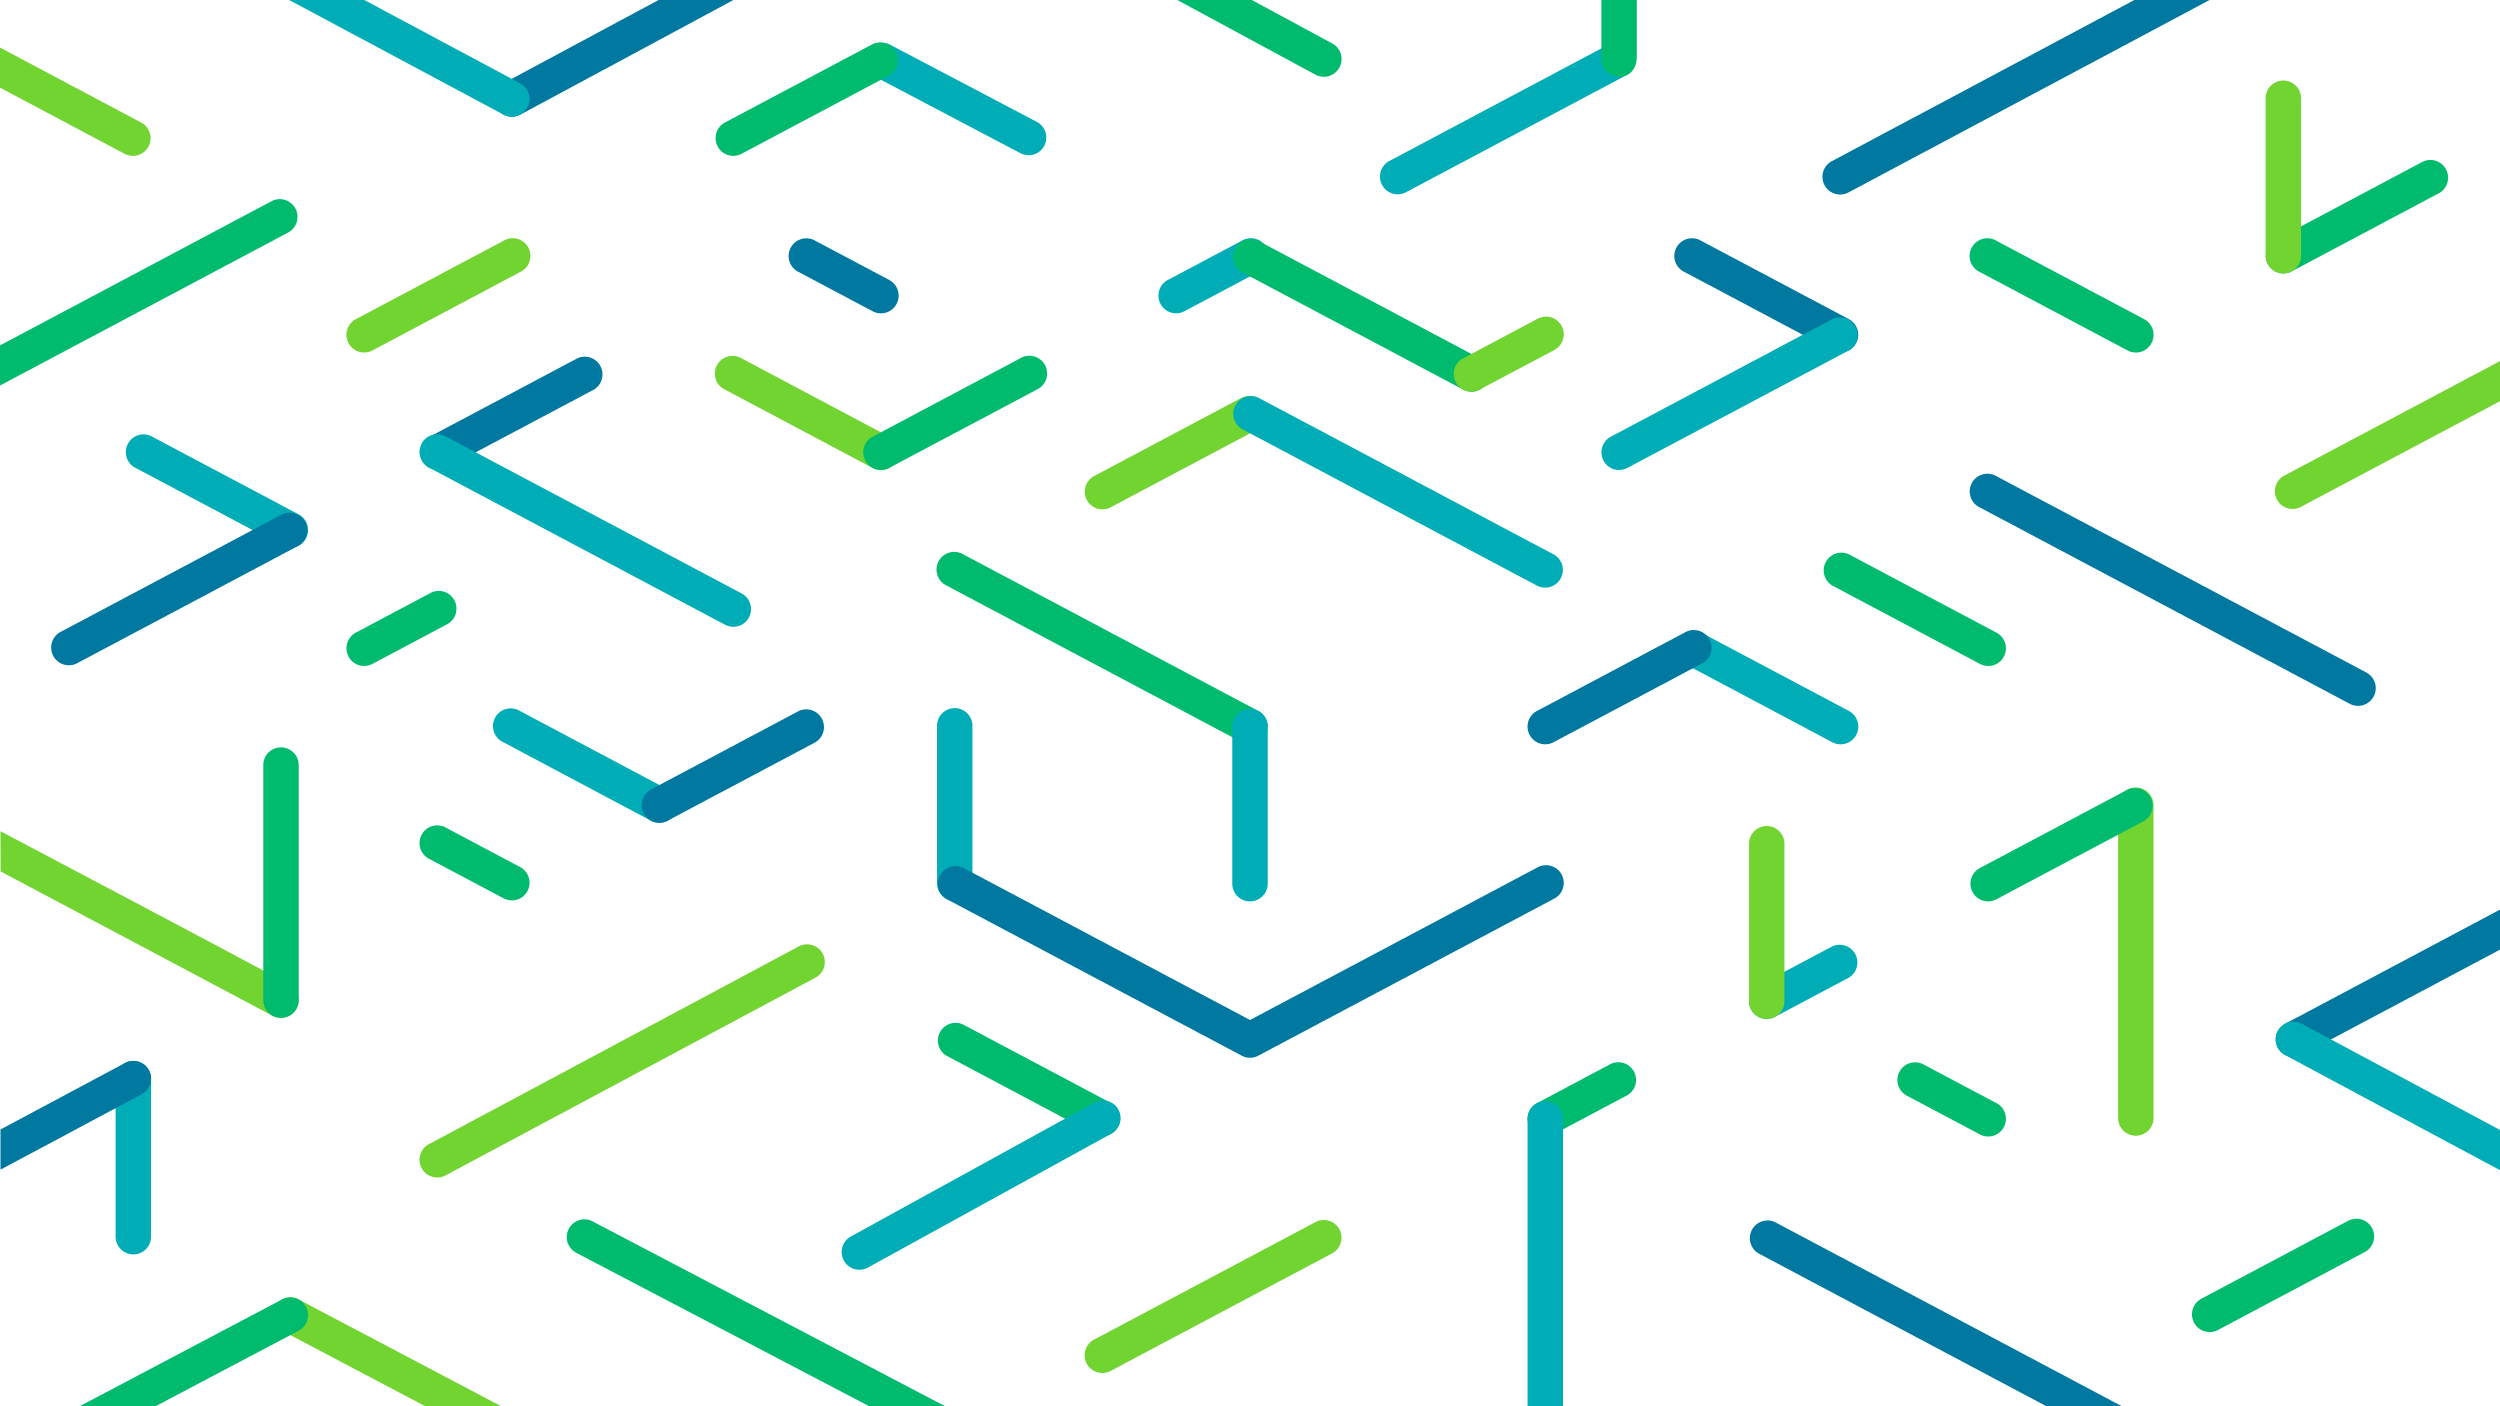 <svg xmlns="http://www.w3.org/2000/svg" viewBox="0 0 800 450"><path fill="#71d431" d="M116.54 112.8a5.67 5.67 0 0 1-2.66-10.68l47.25-25.07a5.67 5.67 0 1 1 5.31 10l-47.24 25.09a5.66 5.66 0 0 1-2.66.66"/><path fill="#00acb5" d="M211 263.3a5.65 5.65 0 0 1-2.65-.66L161 237.48a5.67 5.67 0 1 1 5.32-10l47.4 25.16A5.67 5.67 0 0 1 211 263.3"/><path fill="#00789f" d="M211 263.3a5.67 5.67 0 0 1-2.66-10.68l47.24-25.08a5.67 5.67 0 0 1 5.32 10l-47.24 25.08a5.66 5.66 0 0 1-2.66.66"/><path fill="#71d431" d="M281.89 150.41a5.59 5.59 0 0 1-2.65-.66L232 124.68a5.67 5.67 0 1 1 5.32-10l47.24 25.08a5.67 5.67 0 0 1-2.66 10.67"/><path fill="#00bb6e" d="M636.22 213.11a5.67 5.67 0 0 1-2.66-.67l-47.24-25.07a5.67 5.67 0 0 1 5.31-10l47.25 25.08a5.67 5.67 0 0 1-2.66 10.68"/><path fill="#00789f" d="M757 215.08l-118.12-62.69a5.67 5.67 0 1 0-5.32 10l118.11 62.69a5.67 5.67 0 1 0 5.32-10z"/><path fill="#71d431" d="M428.63 393.42a5.67 5.67 0 0 0-7.67-2.35l-70.87 37.61a5.67 5.67 0 0 0 2.66 10.68 5.59 5.59 0 0 0 2.65-.66l70.88-37.62a5.67 5.67 0 0 0 2.35-7.66zM263.28 305.19a5.68 5.68 0 0 0-7.67-2.34L137.5 366a5.67 5.67 0 1 0 5.32 10l118.11-63.14a5.69 5.69 0 0 0 2.35-7.67z"/><path fill="#00789f" d="M140.17 150.41a5.67 5.67 0 0 1-2.67-10.67l47.25-25.08a5.67 5.67 0 0 1 5.31 10l-47.24 25.07a5.65 5.65 0 0 1-2.65.66"/><path fill="#00bb6e" d="M352.75 363.56a5.65 5.65 0 0 1-2.65-.66l-47.24-25.07a5.67 5.67 0 0 1 5.31-10l47.25 25.08a5.67 5.67 0 0 1-2.67 10.67"/><path fill="#00acb5" d="M275 406.32a5.67 5.67 0 0 1-2.73-10.64L350 352.93a5.67 5.67 0 1 1 5.46 9.93l-77.73 42.76a5.72 5.72 0 0 1-2.73.7"/><path fill="#00789f" d="M589 112.8a5.66 5.66 0 0 1-2.66-.66l-47.26-25.08a5.67 5.67 0 1 1 5.31-10l47.25 25.07A5.67 5.67 0 0 1 589 112.8"/><path fill="#00acb5" d="M518.12 150.41a5.67 5.67 0 0 1-2.66-10.67l70.86-37.62a5.67 5.67 0 0 1 5.32 10l-70.87 37.61a5.65 5.65 0 0 1-2.65.66"/><path fill="#00bb6e" d="M683.46 112.8a5.65 5.65 0 0 1-2.65-.66l-47.24-25.08a5.67 5.67 0 1 1 5.31-10l47.25 25.07a5.67 5.67 0 0 1-2.67 10.68"/><path fill="#00acb5" d="M376.39 100.26a5.67 5.67 0 0 1-2.67-10.68l23.63-12.53a5.67 5.67 0 1 1 5.31 10L379 99.6a5.65 5.65 0 0 1-2.65.66"/><path fill="#00789f" d="M281.89 100.26a5.59 5.59 0 0 1-2.65-.66l-23.63-12.54a5.67 5.67 0 1 1 5.32-10l23.62 12.53a5.67 5.67 0 0 1-2.66 10.68"/><path fill="#71d431" d="M95.57 320.4a5.72 5.72 0 0 1-8.31 4.67L.2 278.86.15 266S92 314.44 93.44 315.62a5.71 5.71 0 0 1 2.13 4.78"/><path fill="#00bb6e" d="M89.92 325.73a5.67 5.67 0 0 1-5.67-5.67v-75.23a5.67 5.67 0 1 1 11.34 0v75.23a5.67 5.67 0 0 1-5.67 5.67"/><path fill="#00acb5" d="M234.64 200.57a5.66 5.66 0 0 1-2.65-.67l-94.49-50.15a5.67 5.67 0 1 1 5.32-10l94.49 50.15a5.67 5.67 0 0 1-2.67 10.68"/><path fill="#00bb6e" d="M116.54 213.11a5.67 5.67 0 0 1-2.66-10.68l23.62-12.54a5.67 5.67 0 1 1 5.32 10l-23.62 12.55a5.67 5.67 0 0 1-2.66.67"/><path fill="#00acb5" d="M565.36 326.06a5.67 5.67 0 0 1-2.66-10.68l23.62-12.53a5.67 5.67 0 0 1 5.31 10L568 325.4a5.59 5.59 0 0 1-2.65.66"/><path fill="#00bb6e" d="M494.49 363.68a5.67 5.67 0 0 1-2.66-10.68l23.62-12.54a5.67 5.67 0 0 1 5.32 10L497.15 363a5.67 5.67 0 0 1-2.66.67M281.9 150.41a5.67 5.67 0 0 1-2.67-10.67l47.25-25.08a5.67 5.67 0 1 1 5.31 10l-47.24 25.07a5.65 5.65 0 0 1-2.65.66"/><path fill="#00acb5" d="M305.52 288.33a5.66 5.66 0 0 1-5.67-5.66v-50.16a5.67 5.67 0 1 1 11.33 0v50.16a5.65 5.65 0 0 1-5.66 5.66"/><path fill="#00789f" d="M400 338.49a5.55 5.55 0 0 1-2.65-.67l-94.49-50.15a5.67 5.67 0 0 1 5.31-10L400 326.4l91.83-48.74a5.67 5.67 0 1 1 5.32 10l-94.49 50.15a5.56 5.56 0 0 1-2.66.67"/><path fill="#00bb6e" d="M163.78 288.12a5.61 5.61 0 0 1-2.65-.67l-23.63-12.53a5.67 5.67 0 1 1 5.32-10l23.62 12.54a5.67 5.67 0 0 1-2.66 10.68M636.22 363.68a5.67 5.67 0 0 1-2.66-.67l-23.62-12.53a5.67 5.67 0 0 1 5.32-10L638.88 353a5.67 5.67 0 0 1-2.66 10.68"/><path fill="#00acb5" d="M92.91 175.27a5.65 5.65 0 0 1-2.65-.66L43 149.53a5.67 5.67 0 0 1 5.31-10l47.25 25.07a5.67 5.67 0 0 1-2.67 10.68"/><path fill="#00789f" d="M22.06 212.89a5.67 5.67 0 0 1-2.67-10.68l70.87-37.62a5.67 5.67 0 0 1 5.32 10l-70.87 37.63a5.66 5.66 0 0 1-2.65.67"/><path fill="#00bb6e" d="M92.43 74.29L0 123.37v-12.85l87.11-46.25a5.67 5.67 0 0 1 5.32 10"/><path fill="#71d431" d="M47.53 46.86a5.65 5.65 0 0 1-7.67 2.35L0 28.05V15.22l45.18 24a5.66 5.66 0 0 1 2.35 7.66"/><path fill="#00acb5" d="M329.13 49.65a5.55 5.55 0 0 1-2.63-.65l-47.25-24.86a5.67 5.67 0 0 1 5.28-10L331.78 39a5.67 5.67 0 0 1-2.65 10.69"/><path fill="#00bb6e" d="M234.65 49.87A5.67 5.67 0 0 1 232 39.19l47.25-25.07a5.67 5.67 0 0 1 5.31 10l-47.25 25.09a5.66 5.66 0 0 1-2.66.66"/><path fill="#00acb5" d="M42.67 401.41a5.67 5.67 0 0 1-5.67-5.67v-50.6a5.67 5.67 0 0 1 11.34 0v50.6a5.67 5.67 0 0 1-5.67 5.67"/><path fill="#00789f" d="M48.34 345.14a5.72 5.72 0 0 1-2.73 4.86c-.56.34-45.46 24.28-45.46 24.28v-12.85L40 340.16a5.73 5.73 0 0 1 8.38 5"/><path fill="#00acb5" d="M447.25 62.18a5.67 5.67 0 0 1-2.66-10.67l70.87-37.62a5.67 5.67 0 0 1 5.31 10l-70.86 37.63a5.66 5.66 0 0 1-2.66.66"/><path fill="#00789f" d="M800 291.07v12.81l-63 33.47a5.94 5.94 0 0 1-6.31-.06 5.73 5.73 0 0 1-1.4-8 9.71 9.71 0 0 1 3.62-2.57z"/><path fill="#00bb6e" d="M707.1 426.26a5.67 5.67 0 0 1-2.67-10.67l47.25-25.08a5.67 5.67 0 0 1 5.31 10l-47.24 25.09a5.65 5.65 0 0 1-2.65.66"/><path fill="#71d431" d="M683.46 252a5.66 5.66 0 0 0-5.66 5.67V358a5.67 5.67 0 0 0 11.33 0V257.7a5.67 5.67 0 0 0-5.67-5.7zM565.35 326.06a5.66 5.66 0 0 1-5.66-5.67v-50.15a5.67 5.67 0 1 1 11.33 0v50.15a5.67 5.67 0 0 1-5.67 5.67M800 115.54v12.84l-63.48 33.69a5.67 5.67 0 1 1-5.32-10z"/><path fill="#00bb6e" d="M730.72 87.5a5.67 5.67 0 0 1-2.67-10.67l47.25-25.1a5.67 5.67 0 0 1 5.32 10l-47.25 25.11a5.65 5.65 0 0 1-2.65.66"/><path fill="#71d431" d="M730.71 87.5a5.67 5.67 0 0 1-5.71-5.67V31.44a5.67 5.67 0 1 1 11.34 0v50.39a5.67 5.67 0 0 1-5.67 5.67"/><path fill="#00acb5" d="M800 361.59v12.87s-66.14-35.41-68.61-36.76a5.79 5.79 0 0 1-3.17-5.65 5.72 5.72 0 0 1 5.2-5.11 8 8 0 0 1 4.46 1.37z"/><path fill="#00bb6e" d="M636.23 288.45a5.67 5.67 0 0 1-2.67-10.68l47.25-25.08a5.67 5.67 0 0 1 5.31 10l-47.24 25.07a5.66 5.66 0 0 1-2.65.67"/><path fill="#00acb5" d="M589 238.18a5.66 5.66 0 0 1-2.66-.66l-47.24-25.08a5.67 5.67 0 0 1 5.31-10l47.25 25.07a5.67 5.67 0 0 1-2.66 10.67"/><path fill="#00bb6e" d="M470.86 125.34a5.66 5.66 0 0 1-2.65-.67l-70.87-37.61a5.67 5.67 0 0 1 5.32-10l70.87 37.62a5.67 5.67 0 0 1-2.67 10.68"/><path fill="#71d431" d="M470.87 125.34a5.67 5.67 0 0 1-2.66-10.68l23.62-12.54a5.67 5.67 0 1 1 5.32 10l-23.62 12.53a5.67 5.67 0 0 1-2.66.67"/><path fill="#00789f" d="M494.5 238.18a5.67 5.67 0 0 1-2.67-10.68l47.25-25.07a5.67 5.67 0 1 1 5.31 10l-47.24 25.08a5.65 5.65 0 0 1-2.65.66"/><path fill="#71d431" d="M352.8 163a5.67 5.67 0 0 1-2.66-10.68l47.25-25.08a5.67 5.67 0 0 1 5.31 10l-47.24 25.08a5.78 5.78 0 0 1-2.66.66"/><path fill="#00bb6e" d="M402.66 227.5l-94.4-50.1a5.67 5.67 0 1 0-5.32 10l94.41 50.11a5.59 5.59 0 0 0 2.65.66 5.67 5.67 0 0 0 2.66-10.68z"/><path fill="#00acb5" d="M400 288.45a5.67 5.67 0 0 1-5.67-5.67v-50.27a5.67 5.67 0 0 1 11.34 0v50.27a5.67 5.67 0 0 1-5.67 5.67M497.1 177.38l-94.4-50.11a5.67 5.67 0 0 0-5.31 10l94.4 50.11a5.59 5.59 0 0 0 2.65.66 5.67 5.67 0 0 0 2.66-10.68z"/><path fill="#00bb6e" d="M512.44 0v18.83a5.74 5.74 0 0 0 6.94 5.59c3-.68 4.4-3.31 4.4-6.17V0zM426.32 13.91L400.59 0h-23.86l44.2 23.89a5.67 5.67 0 0 0 5.39-10z"/><path fill="#00789f" d="M210.75 0l-47 25.23-2.67 1.44a5.67 5.67 0 0 0 2.68 10.67h.6a4.85 4.85 0 0 0 .76-.14l.2-.05a1.71 1.71 0 0 0 .38-.13.45.45 0 0 0 .11 0l.31-.14.33-.16.21-.11L234.7 0z"/><path fill="#00acb5" d="M166.46 26.67l-2.69-1.44L116.57 0H92.51l68.6 36.67a5.68 5.68 0 0 0 4.72.29l.31-.14.33-.16.21-.11a5.81 5.81 0 0 0 2.1-2.21 5.66 5.66 0 0 0-2.32-7.67z"/><path fill="#00789f" d="M683 0l-96.69 51.51a5.67 5.67 0 1 0 5.34 10L707.07 0zM562.7 401.08L654.86 450H679l-111-58.93a5.67 5.67 0 0 0-5.31 10z"/><path fill="#00acb5" d="M500.16 450v-92a5.67 5.67 0 1 0-11.34.05v91.94z"/><path fill="#00bb6e" d="M184.77 401.09L278.14 450h24.31l-112.4-58.94a5.67 5.67 0 1 0-5.28 10z"/><path fill="#71d431" d="M90.27 425.84l2.65 1.4L136.08 450h24.29L95.8 415.94l-.24-.13a5.24 5.24 0 0 0-.64-.29l-.33-.11a5.63 5.63 0 0 0-3.35 0l-.33.11a5.24 5.24 0 0 0-.64.29l-.24.13a5.68 5.68 0 0 0 .24 9.9z"/><path fill="#00bb6e" d="M49.76 450l43.15-22.76 2.64-1.4a5.68 5.68 0 0 0 .24-9.9l-.24-.13a5.24 5.24 0 0 0-.64-.29l-.33-.11-.41-.11-.42-.08a3 3 0 0 0-.42-.05h-.83a3 3 0 0 0-.42.05 5.87 5.87 0 0 0-.83.19l-.33.11a5.24 5.24 0 0 0-.64.29l-.24.13L25.47 450z"/></svg>
